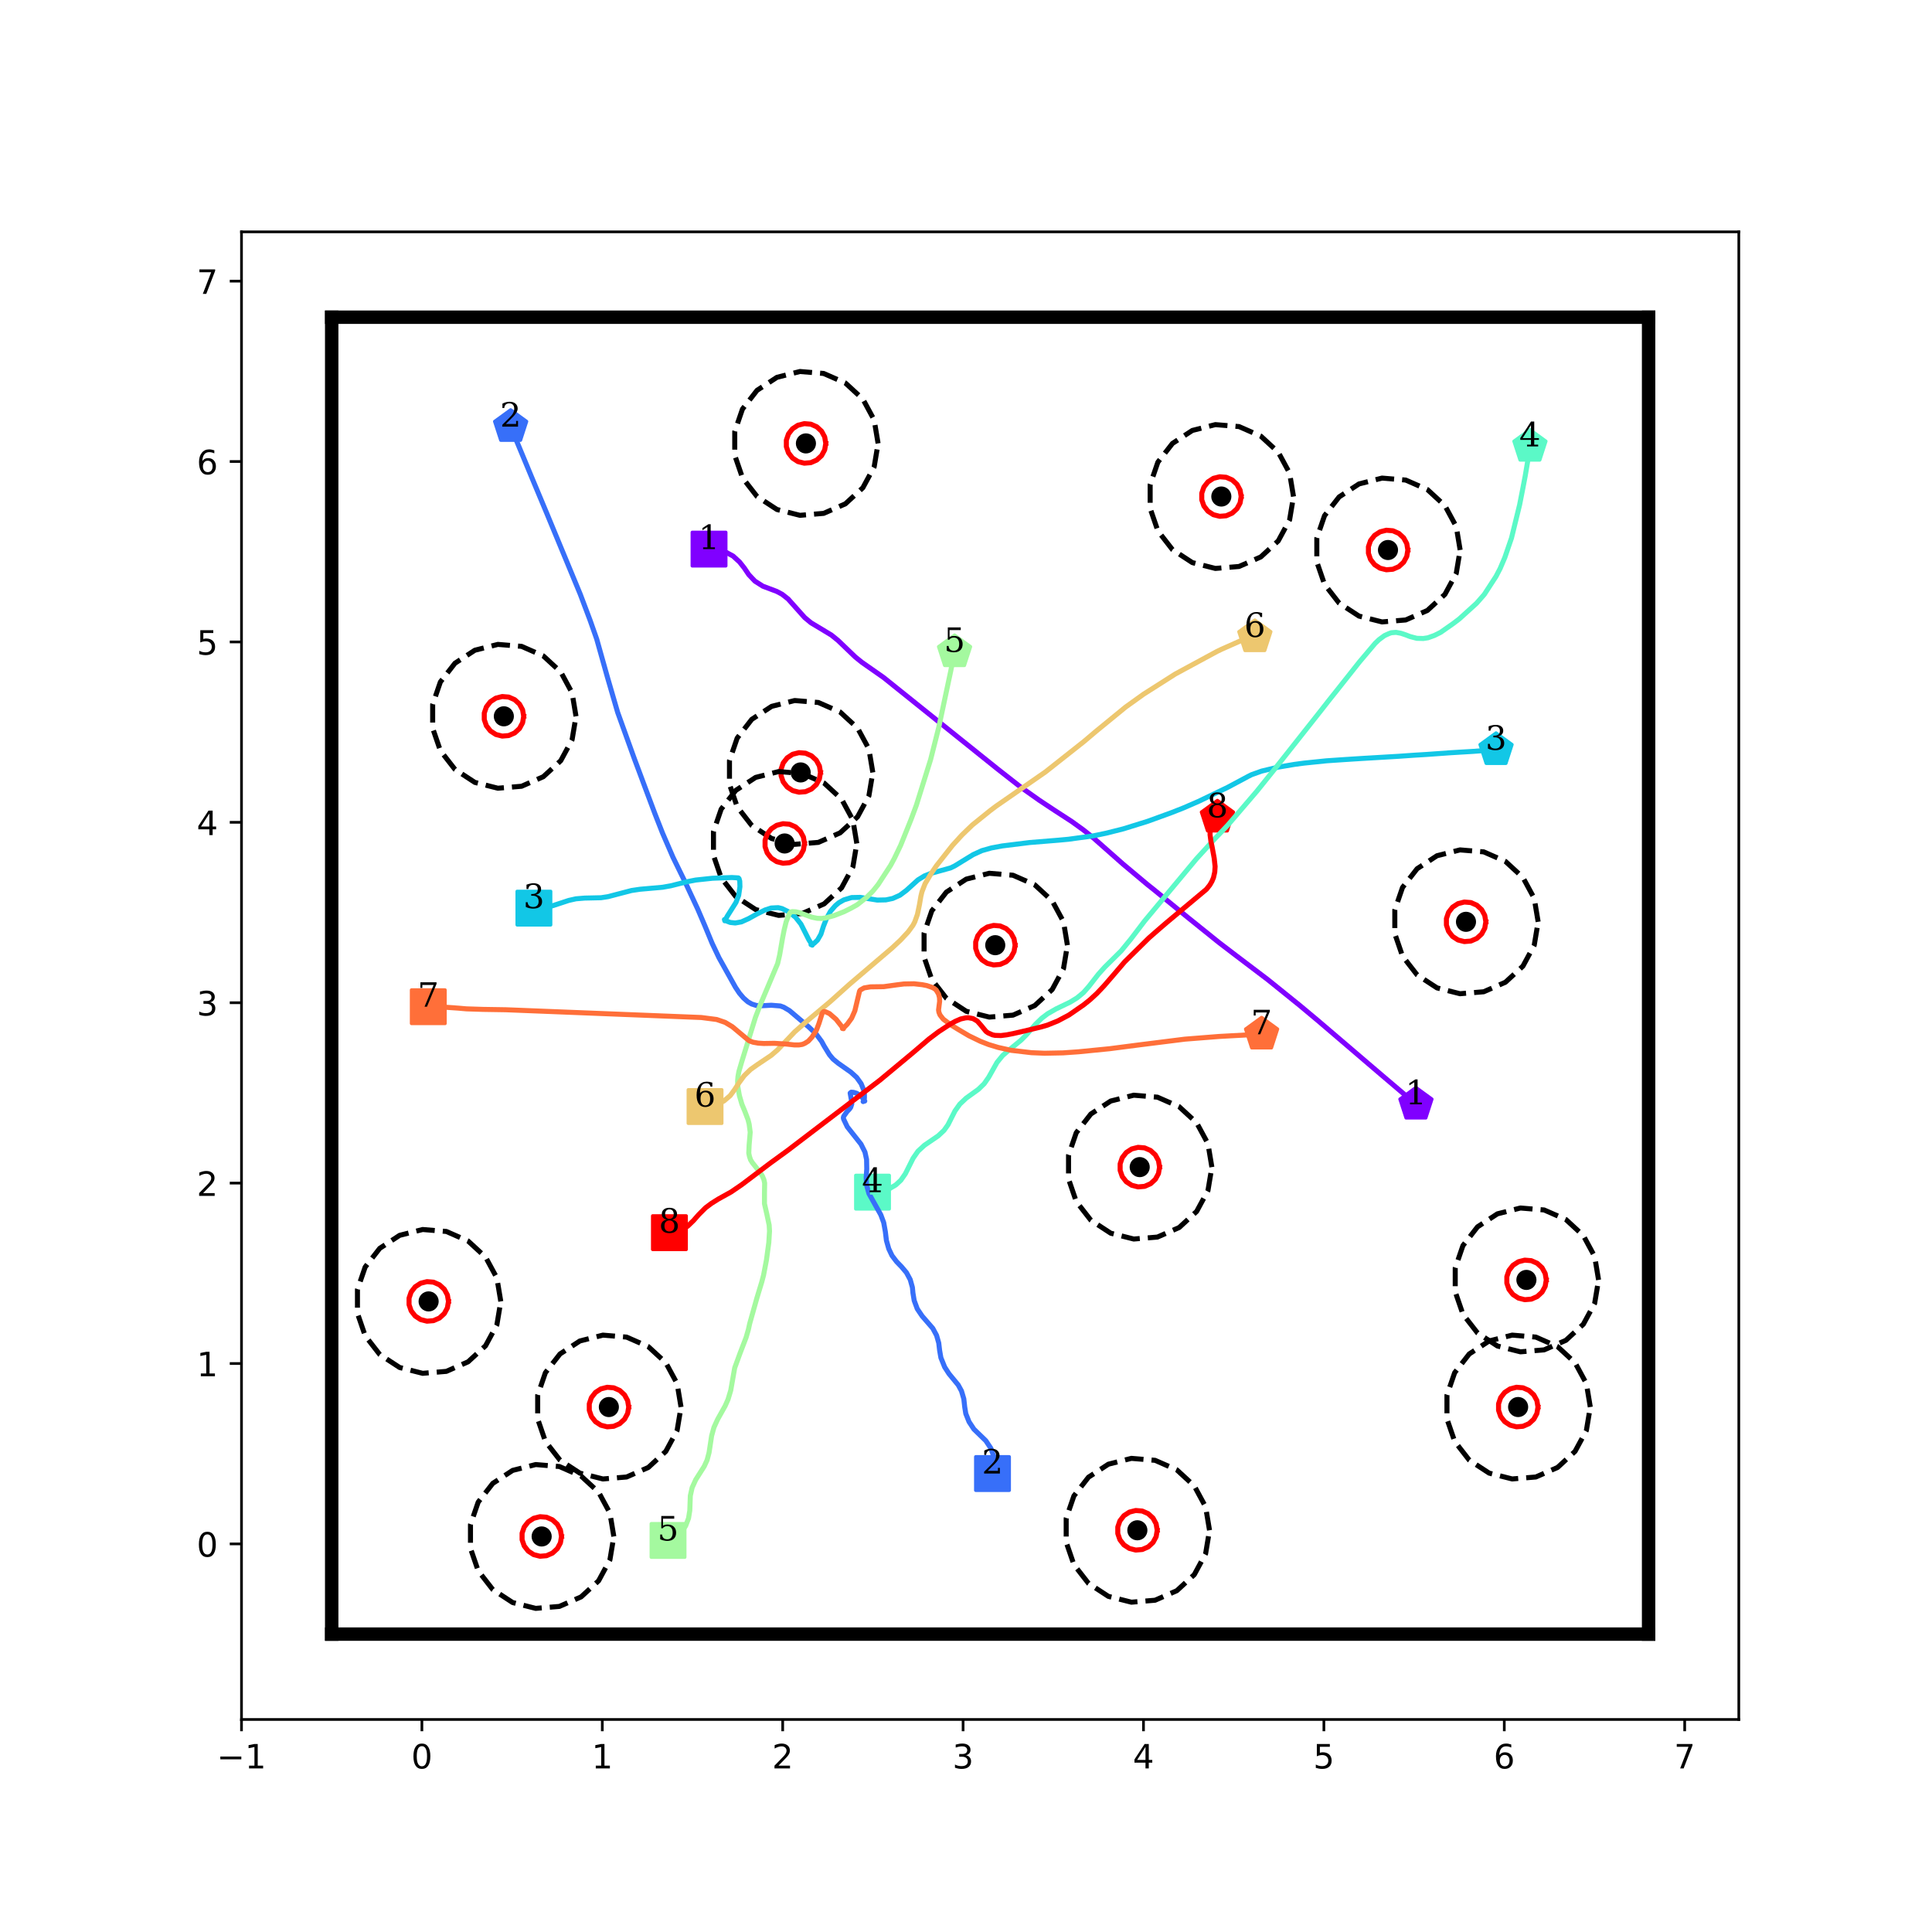 <?xml version="1.0" encoding="utf-8" standalone="no"?>
<!DOCTYPE svg PUBLIC "-//W3C//DTD SVG 1.1//EN"
  "http://www.w3.org/Graphics/SVG/1.1/DTD/svg11.dtd">
<!-- Created with matplotlib (http://matplotlib.org/) -->
<svg height="576pt" version="1.1" viewBox="0 0 576 576" width="576pt" xmlns="http://www.w3.org/2000/svg" xmlns:xlink="http://www.w3.org/1999/xlink">
 <defs>
  <style type="text/css">
*{stroke-linecap:butt;stroke-linejoin:round;}
  </style>
 </defs>
 <g id="figure_1">
  <g id="patch_1">
   <path d="M 0 576 
L 576 576 
L 576 0 
L 0 0 
z
" style="fill:#ffffff;"/>
  </g>
  <g id="axes_1">
   <g id="patch_2">
    <path d="M 72 512.64 
L 518.4 512.64 
L 518.4 69.12 
L 72 69.12 
z
" style="fill:#ffffff;"/>
   </g>
   <g id="matplotlib.axis_1">
    <g id="xtick_1">
     <g id="line2d_1">
      <defs>
       <path d="M 0 0 
L 0 3.5 
" id="m2eb04334bb" style="stroke:#000000;stroke-width:0.8;"/>
      </defs>
      <g>
       <use style="stroke:#000000;stroke-width:0.8;" x="72" xlink:href="#m2eb04334bb" y="512.64"/>
      </g>
     </g>
     <g id="text_1">
      <!-- −1 -->
      <defs>
       <path d="M 10.594 35.5 
L 73.188 35.5 
L 73.188 27.203 
L 10.594 27.203 
z
" id="DejaVuSans-2212"/>
       <path d="M 12.406 8.297 
L 28.516 8.297 
L 28.516 63.922 
L 10.984 60.406 
L 10.984 69.391 
L 28.422 72.906 
L 38.281 72.906 
L 38.281 8.297 
L 54.391 8.297 
L 54.391 0 
L 12.406 0 
z
" id="DejaVuSans-31"/>
      </defs>
      <g transform="translate(64.629 527.238)scale(0.1 -0.1)">
       <use xlink:href="#DejaVuSans-2212"/>
       <use x="83.789" xlink:href="#DejaVuSans-31"/>
      </g>
     </g>
    </g>
    <g id="xtick_2">
     <g id="line2d_2">
      <g>
       <use style="stroke:#000000;stroke-width:0.8;" x="125.783" xlink:href="#m2eb04334bb" y="512.64"/>
      </g>
     </g>
     <g id="text_2">
      <!-- 0 -->
      <defs>
       <path d="M 31.781 66.406 
Q 24.172 66.406 20.328 58.906 
Q 16.5 51.422 16.5 36.375 
Q 16.5 21.391 20.328 13.891 
Q 24.172 6.391 31.781 6.391 
Q 39.453 6.391 43.281 13.891 
Q 47.125 21.391 47.125 36.375 
Q 47.125 51.422 43.281 58.906 
Q 39.453 66.406 31.781 66.406 
z
M 31.781 74.219 
Q 44.047 74.219 50.516 64.516 
Q 56.984 54.828 56.984 36.375 
Q 56.984 17.969 50.516 8.266 
Q 44.047 -1.422 31.781 -1.422 
Q 19.531 -1.422 13.062 8.266 
Q 6.594 17.969 6.594 36.375 
Q 6.594 54.828 13.062 64.516 
Q 19.531 74.219 31.781 74.219 
z
" id="DejaVuSans-30"/>
      </defs>
      <g transform="translate(122.602 527.238)scale(0.1 -0.1)">
       <use xlink:href="#DejaVuSans-30"/>
      </g>
     </g>
    </g>
    <g id="xtick_3">
     <g id="line2d_3">
      <g>
       <use style="stroke:#000000;stroke-width:0.8;" x="179.566" xlink:href="#m2eb04334bb" y="512.64"/>
      </g>
     </g>
     <g id="text_3">
      <!-- 1 -->
      <g transform="translate(176.385 527.238)scale(0.1 -0.1)">
       <use xlink:href="#DejaVuSans-31"/>
      </g>
     </g>
    </g>
    <g id="xtick_4">
     <g id="line2d_4">
      <g>
       <use style="stroke:#000000;stroke-width:0.8;" x="233.349" xlink:href="#m2eb04334bb" y="512.64"/>
      </g>
     </g>
     <g id="text_4">
      <!-- 2 -->
      <defs>
       <path d="M 19.188 8.297 
L 53.609 8.297 
L 53.609 0 
L 7.328 0 
L 7.328 8.297 
Q 12.938 14.109 22.625 23.891 
Q 32.328 33.688 34.812 36.531 
Q 39.547 41.844 41.422 45.531 
Q 43.312 49.219 43.312 52.781 
Q 43.312 58.594 39.234 62.25 
Q 35.156 65.922 28.609 65.922 
Q 23.969 65.922 18.812 64.312 
Q 13.672 62.703 7.812 59.422 
L 7.812 69.391 
Q 13.766 71.781 18.938 73 
Q 24.125 74.219 28.422 74.219 
Q 39.75 74.219 46.484 68.547 
Q 53.219 62.891 53.219 53.422 
Q 53.219 48.922 51.531 44.891 
Q 49.859 40.875 45.406 35.406 
Q 44.188 33.984 37.641 27.219 
Q 31.109 20.453 19.188 8.297 
z
" id="DejaVuSans-32"/>
      </defs>
      <g transform="translate(230.168 527.238)scale(0.1 -0.1)">
       <use xlink:href="#DejaVuSans-32"/>
      </g>
     </g>
    </g>
    <g id="xtick_5">
     <g id="line2d_5">
      <g>
       <use style="stroke:#000000;stroke-width:0.8;" x="287.133" xlink:href="#m2eb04334bb" y="512.64"/>
      </g>
     </g>
     <g id="text_5">
      <!-- 3 -->
      <defs>
       <path d="M 40.578 39.312 
Q 47.656 37.797 51.625 33 
Q 55.609 28.219 55.609 21.188 
Q 55.609 10.406 48.188 4.484 
Q 40.766 -1.422 27.094 -1.422 
Q 22.516 -1.422 17.656 -0.516 
Q 12.797 0.391 7.625 2.203 
L 7.625 11.719 
Q 11.719 9.328 16.594 8.109 
Q 21.484 6.891 26.812 6.891 
Q 36.078 6.891 40.938 10.547 
Q 45.797 14.203 45.797 21.188 
Q 45.797 27.641 41.281 31.266 
Q 36.766 34.906 28.719 34.906 
L 20.219 34.906 
L 20.219 43.016 
L 29.109 43.016 
Q 36.375 43.016 40.234 45.922 
Q 44.094 48.828 44.094 54.297 
Q 44.094 59.906 40.109 62.906 
Q 36.141 65.922 28.719 65.922 
Q 24.656 65.922 20.016 65.031 
Q 15.375 64.156 9.812 62.312 
L 9.812 71.094 
Q 15.438 72.656 20.344 73.438 
Q 25.25 74.219 29.594 74.219 
Q 40.828 74.219 47.359 69.109 
Q 53.906 64.016 53.906 55.328 
Q 53.906 49.266 50.438 45.094 
Q 46.969 40.922 40.578 39.312 
z
" id="DejaVuSans-33"/>
      </defs>
      <g transform="translate(283.951 527.238)scale(0.1 -0.1)">
       <use xlink:href="#DejaVuSans-33"/>
      </g>
     </g>
    </g>
    <g id="xtick_6">
     <g id="line2d_6">
      <g>
       <use style="stroke:#000000;stroke-width:0.8;" x="340.916" xlink:href="#m2eb04334bb" y="512.64"/>
      </g>
     </g>
     <g id="text_6">
      <!-- 4 -->
      <defs>
       <path d="M 37.797 64.312 
L 12.891 25.391 
L 37.797 25.391 
z
M 35.203 72.906 
L 47.609 72.906 
L 47.609 25.391 
L 58.016 25.391 
L 58.016 17.188 
L 47.609 17.188 
L 47.609 0 
L 37.797 0 
L 37.797 17.188 
L 4.891 17.188 
L 4.891 26.703 
z
" id="DejaVuSans-34"/>
      </defs>
      <g transform="translate(337.734 527.238)scale(0.1 -0.1)">
       <use xlink:href="#DejaVuSans-34"/>
      </g>
     </g>
    </g>
    <g id="xtick_7">
     <g id="line2d_7">
      <g>
       <use style="stroke:#000000;stroke-width:0.8;" x="394.699" xlink:href="#m2eb04334bb" y="512.64"/>
      </g>
     </g>
     <g id="text_7">
      <!-- 5 -->
      <defs>
       <path d="M 10.797 72.906 
L 49.516 72.906 
L 49.516 64.594 
L 19.828 64.594 
L 19.828 46.734 
Q 21.969 47.469 24.109 47.828 
Q 26.266 48.188 28.422 48.188 
Q 40.625 48.188 47.75 41.5 
Q 54.891 34.812 54.891 23.391 
Q 54.891 11.625 47.562 5.094 
Q 40.234 -1.422 26.906 -1.422 
Q 22.312 -1.422 17.547 -0.641 
Q 12.797 0.141 7.719 1.703 
L 7.719 11.625 
Q 12.109 9.234 16.797 8.062 
Q 21.484 6.891 26.703 6.891 
Q 35.156 6.891 40.078 11.328 
Q 45.016 15.766 45.016 23.391 
Q 45.016 31 40.078 35.438 
Q 35.156 39.891 26.703 39.891 
Q 22.75 39.891 18.812 39.016 
Q 14.891 38.141 10.797 36.281 
z
" id="DejaVuSans-35"/>
      </defs>
      <g transform="translate(391.518 527.238)scale(0.1 -0.1)">
       <use xlink:href="#DejaVuSans-35"/>
      </g>
     </g>
    </g>
    <g id="xtick_8">
     <g id="line2d_8">
      <g>
       <use style="stroke:#000000;stroke-width:0.8;" x="448.482" xlink:href="#m2eb04334bb" y="512.64"/>
      </g>
     </g>
     <g id="text_8">
      <!-- 6 -->
      <defs>
       <path d="M 33.016 40.375 
Q 26.375 40.375 22.484 35.828 
Q 18.609 31.297 18.609 23.391 
Q 18.609 15.531 22.484 10.953 
Q 26.375 6.391 33.016 6.391 
Q 39.656 6.391 43.531 10.953 
Q 47.406 15.531 47.406 23.391 
Q 47.406 31.297 43.531 35.828 
Q 39.656 40.375 33.016 40.375 
z
M 52.594 71.297 
L 52.594 62.312 
Q 48.875 64.062 45.094 64.984 
Q 41.312 65.922 37.594 65.922 
Q 27.828 65.922 22.672 59.328 
Q 17.531 52.734 16.797 39.406 
Q 19.672 43.656 24.016 45.922 
Q 28.375 48.188 33.594 48.188 
Q 44.578 48.188 50.953 41.516 
Q 57.328 34.859 57.328 23.391 
Q 57.328 12.156 50.688 5.359 
Q 44.047 -1.422 33.016 -1.422 
Q 20.359 -1.422 13.672 8.266 
Q 6.984 17.969 6.984 36.375 
Q 6.984 53.656 15.188 63.938 
Q 23.391 74.219 37.203 74.219 
Q 40.922 74.219 44.703 73.484 
Q 48.484 72.75 52.594 71.297 
z
" id="DejaVuSans-36"/>
      </defs>
      <g transform="translate(445.301 527.238)scale(0.1 -0.1)">
       <use xlink:href="#DejaVuSans-36"/>
      </g>
     </g>
    </g>
    <g id="xtick_9">
     <g id="line2d_9">
      <g>
       <use style="stroke:#000000;stroke-width:0.8;" x="502.265" xlink:href="#m2eb04334bb" y="512.64"/>
      </g>
     </g>
     <g id="text_9">
      <!-- 7 -->
      <defs>
       <path d="M 8.203 72.906 
L 55.078 72.906 
L 55.078 68.703 
L 28.609 0 
L 18.312 0 
L 43.219 64.594 
L 8.203 64.594 
z
" id="DejaVuSans-37"/>
      </defs>
      <g transform="translate(499.084 527.238)scale(0.1 -0.1)">
       <use xlink:href="#DejaVuSans-37"/>
      </g>
     </g>
    </g>
   </g>
   <g id="matplotlib.axis_2">
    <g id="ytick_1">
     <g id="line2d_10">
      <defs>
       <path d="M 0 0 
L -3.5 0 
" id="m55eca3ebea" style="stroke:#000000;stroke-width:0.8;"/>
      </defs>
      <g>
       <use style="stroke:#000000;stroke-width:0.8;" x="72" xlink:href="#m55eca3ebea" y="460.297"/>
      </g>
     </g>
     <g id="text_10">
      <!-- 0 -->
      <g transform="translate(58.638 464.096)scale(0.1 -0.1)">
       <use xlink:href="#DejaVuSans-30"/>
      </g>
     </g>
    </g>
    <g id="ytick_2">
     <g id="line2d_11">
      <g>
       <use style="stroke:#000000;stroke-width:0.8;" x="72" xlink:href="#m55eca3ebea" y="406.514"/>
      </g>
     </g>
     <g id="text_11">
      <!-- 1 -->
      <g transform="translate(58.638 410.313)scale(0.1 -0.1)">
       <use xlink:href="#DejaVuSans-31"/>
      </g>
     </g>
    </g>
    <g id="ytick_3">
     <g id="line2d_12">
      <g>
       <use style="stroke:#000000;stroke-width:0.8;" x="72" xlink:href="#m55eca3ebea" y="352.731"/>
      </g>
     </g>
     <g id="text_12">
      <!-- 2 -->
      <g transform="translate(58.638 356.53)scale(0.1 -0.1)">
       <use xlink:href="#DejaVuSans-32"/>
      </g>
     </g>
    </g>
    <g id="ytick_4">
     <g id="line2d_13">
      <g>
       <use style="stroke:#000000;stroke-width:0.8;" x="72" xlink:href="#m55eca3ebea" y="298.947"/>
      </g>
     </g>
     <g id="text_13">
      <!-- 3 -->
      <g transform="translate(58.638 302.747)scale(0.1 -0.1)">
       <use xlink:href="#DejaVuSans-33"/>
      </g>
     </g>
    </g>
    <g id="ytick_5">
     <g id="line2d_14">
      <g>
       <use style="stroke:#000000;stroke-width:0.8;" x="72" xlink:href="#m55eca3ebea" y="245.164"/>
      </g>
     </g>
     <g id="text_14">
      <!-- 4 -->
      <g transform="translate(58.638 248.964)scale(0.1 -0.1)">
       <use xlink:href="#DejaVuSans-34"/>
      </g>
     </g>
    </g>
    <g id="ytick_6">
     <g id="line2d_15">
      <g>
       <use style="stroke:#000000;stroke-width:0.8;" x="72" xlink:href="#m55eca3ebea" y="191.381"/>
      </g>
     </g>
     <g id="text_15">
      <!-- 5 -->
      <g transform="translate(58.638 195.18)scale(0.1 -0.1)">
       <use xlink:href="#DejaVuSans-35"/>
      </g>
     </g>
    </g>
    <g id="ytick_7">
     <g id="line2d_16">
      <g>
       <use style="stroke:#000000;stroke-width:0.8;" x="72" xlink:href="#m55eca3ebea" y="137.598"/>
      </g>
     </g>
     <g id="text_16">
      <!-- 6 -->
      <g transform="translate(58.638 141.397)scale(0.1 -0.1)">
       <use xlink:href="#DejaVuSans-36"/>
      </g>
     </g>
    </g>
    <g id="ytick_8">
     <g id="line2d_17">
      <g>
       <use style="stroke:#000000;stroke-width:0.8;" x="72" xlink:href="#m55eca3ebea" y="83.815"/>
      </g>
     </g>
     <g id="text_17">
      <!-- 7 -->
      <g transform="translate(58.638 87.614)scale(0.1 -0.1)">
       <use xlink:href="#DejaVuSans-37"/>
      </g>
     </g>
    </g>
   </g>
   <g id="line2d_18">
    <path clip-path="url(#p8505c25ccd)" d="M 211.391 163.706 
" style="fill:none;stroke:#1f77b4;stroke-linecap:square;stroke-width:1.5;"/>
    <defs>
     <path d="M -5 5 
L 5 5 
L 5 -5 
L -5 -5 
z
" id="mc8b38881fd" style="stroke:#8000ff;stroke-linejoin:miter;"/>
    </defs>
    <g clip-path="url(#p8505c25ccd)">
     <use style="fill:#8000ff;stroke:#8000ff;stroke-linejoin:miter;" x="211.391" xlink:href="#mc8b38881fd" y="163.706"/>
    </g>
   </g>
   <g id="line2d_19">
    <path clip-path="url(#p8505c25ccd)" d="M 422.142 329.235 
" style="fill:none;stroke:#ff7f0e;stroke-linecap:square;stroke-width:1.5;"/>
    <defs>
     <path d="M 0 -5 
L -4.755 -1.545 
L -2.939 4.045 
L 2.939 4.045 
L 4.755 -1.545 
z
" id="m3005fe5ae2" style="stroke:#8000ff;stroke-linejoin:miter;"/>
    </defs>
    <g clip-path="url(#p8505c25ccd)">
     <use style="fill:#8000ff;stroke:#8000ff;stroke-linejoin:miter;" x="422.142" xlink:href="#m3005fe5ae2" y="329.235"/>
    </g>
   </g>
   <g id="line2d_20">
    <path clip-path="url(#p8505c25ccd)" d="M 295.899 439.318 
" style="fill:none;stroke:#2ca02c;stroke-linecap:square;stroke-width:1.5;"/>
    <defs>
     <path d="M -5 5 
L 5 5 
L 5 -5 
L -5 -5 
z
" id="m34661f3f3d" style="stroke:#376ff9;stroke-linejoin:miter;"/>
    </defs>
    <g clip-path="url(#p8505c25ccd)">
     <use style="fill:#376ff9;stroke:#376ff9;stroke-linejoin:miter;" x="295.899" xlink:href="#m34661f3f3d" y="439.318"/>
    </g>
   </g>
   <g id="line2d_21">
    <path clip-path="url(#p8505c25ccd)" d="M 152.241 127.196 
" style="fill:none;stroke:#d62728;stroke-linecap:square;stroke-width:1.5;"/>
    <defs>
     <path d="M 0 -5 
L -4.755 -1.545 
L -2.939 4.045 
L 2.939 4.045 
L 4.755 -1.545 
z
" id="m14b1bdbd9d" style="stroke:#376ff9;stroke-linejoin:miter;"/>
    </defs>
    <g clip-path="url(#p8505c25ccd)">
     <use style="fill:#376ff9;stroke:#376ff9;stroke-linejoin:miter;" x="152.241" xlink:href="#m14b1bdbd9d" y="127.196"/>
    </g>
   </g>
   <g id="line2d_22">
    <path clip-path="url(#p8505c25ccd)" d="M 159.177 270.745 
" style="fill:none;stroke:#9467bd;stroke-linecap:square;stroke-width:1.5;"/>
    <defs>
     <path d="M -5 5 
L 5 5 
L 5 -5 
L -5 -5 
z
" id="ma1f089a2e8" style="stroke:#12c7e6;stroke-linejoin:miter;"/>
    </defs>
    <g clip-path="url(#p8505c25ccd)">
     <use style="fill:#12c7e6;stroke:#12c7e6;stroke-linejoin:miter;" x="159.177" xlink:href="#ma1f089a2e8" y="270.745"/>
    </g>
   </g>
   <g id="line2d_23">
    <path clip-path="url(#p8505c25ccd)" d="M 446.026 223.529 
" style="fill:none;stroke:#8c564b;stroke-linecap:square;stroke-width:1.5;"/>
    <defs>
     <path d="M 0 -5 
L -4.755 -1.545 
L -2.939 4.045 
L 2.939 4.045 
L 4.755 -1.545 
z
" id="mbdff556987" style="stroke:#12c7e6;stroke-linejoin:miter;"/>
    </defs>
    <g clip-path="url(#p8505c25ccd)">
     <use style="fill:#12c7e6;stroke:#12c7e6;stroke-linejoin:miter;" x="446.026" xlink:href="#mbdff556987" y="223.529"/>
    </g>
   </g>
   <g id="line2d_24">
    <path clip-path="url(#p8505c25ccd)" d="M 260.131 355.424 
" style="fill:none;stroke:#e377c2;stroke-linecap:square;stroke-width:1.5;"/>
    <defs>
     <path d="M -5 5 
L 5 5 
L 5 -5 
L -5 -5 
z
" id="me06d981912" style="stroke:#5bf9c7;stroke-linejoin:miter;"/>
    </defs>
    <g clip-path="url(#p8505c25ccd)">
     <use style="fill:#5bf9c7;stroke:#5bf9c7;stroke-linejoin:miter;" x="260.131" xlink:href="#me06d981912" y="355.424"/>
    </g>
   </g>
   <g id="line2d_25">
    <path clip-path="url(#p8505c25ccd)" d="M 456.127 133.093 
" style="fill:none;stroke:#7f7f7f;stroke-linecap:square;stroke-width:1.5;"/>
    <defs>
     <path d="M 0 -5 
L -4.755 -1.545 
L -2.939 4.045 
L 2.939 4.045 
L 4.755 -1.545 
z
" id="m6ed90846d5" style="stroke:#5bf9c7;stroke-linejoin:miter;"/>
    </defs>
    <g clip-path="url(#p8505c25ccd)">
     <use style="fill:#5bf9c7;stroke:#5bf9c7;stroke-linejoin:miter;" x="456.127" xlink:href="#m6ed90846d5" y="133.093"/>
    </g>
   </g>
   <g id="line2d_26">
    <path clip-path="url(#p8505c25ccd)" d="M 199.165 459.263 
" style="fill:none;stroke:#bcbd22;stroke-linecap:square;stroke-width:1.5;"/>
    <defs>
     <path d="M -5 5 
L 5 5 
L 5 -5 
L -5 -5 
z
" id="mb364266e62" style="stroke:#a4f99f;stroke-linejoin:miter;"/>
    </defs>
    <g clip-path="url(#p8505c25ccd)">
     <use style="fill:#a4f99f;stroke:#a4f99f;stroke-linejoin:miter;" x="199.165" xlink:href="#mb364266e62" y="459.263"/>
    </g>
   </g>
   <g id="line2d_27">
    <path clip-path="url(#p8505c25ccd)" d="M 284.588 194.346 
" style="fill:none;stroke:#17becf;stroke-linecap:square;stroke-width:1.5;"/>
    <defs>
     <path d="M 0 -5 
L -4.755 -1.545 
L -2.939 4.045 
L 2.939 4.045 
L 4.755 -1.545 
z
" id="md9cda4cea6" style="stroke:#a4f99f;stroke-linejoin:miter;"/>
    </defs>
    <g clip-path="url(#p8505c25ccd)">
     <use style="fill:#a4f99f;stroke:#a4f99f;stroke-linejoin:miter;" x="284.588" xlink:href="#md9cda4cea6" y="194.346"/>
    </g>
   </g>
   <g id="line2d_28">
    <path clip-path="url(#p8505c25ccd)" d="M 210.197 329.903 
" style="fill:none;stroke:#1f77b4;stroke-linecap:square;stroke-width:1.5;"/>
    <defs>
     <path d="M -5 5 
L 5 5 
L 5 -5 
L -5 -5 
z
" id="m1f9881ddaf" style="stroke:#edc76f;stroke-linejoin:miter;"/>
    </defs>
    <g clip-path="url(#p8505c25ccd)">
     <use style="fill:#edc76f;stroke:#edc76f;stroke-linejoin:miter;" x="210.197" xlink:href="#m1f9881ddaf" y="329.903"/>
    </g>
   </g>
   <g id="line2d_29">
    <path clip-path="url(#p8505c25ccd)" d="M 374.116 189.886 
" style="fill:none;stroke:#ff7f0e;stroke-linecap:square;stroke-width:1.5;"/>
    <defs>
     <path d="M 0 -5 
L -4.755 -1.545 
L -2.939 4.045 
L 2.939 4.045 
L 4.755 -1.545 
z
" id="m46aa20faab" style="stroke:#edc76f;stroke-linejoin:miter;"/>
    </defs>
    <g clip-path="url(#p8505c25ccd)">
     <use style="fill:#edc76f;stroke:#edc76f;stroke-linejoin:miter;" x="374.116" xlink:href="#m46aa20faab" y="189.886"/>
    </g>
   </g>
   <g id="line2d_30">
    <path clip-path="url(#p8505c25ccd)" d="M 127.686 300.139 
" style="fill:none;stroke:#2ca02c;stroke-linecap:square;stroke-width:1.5;"/>
    <defs>
     <path d="M -5 5 
L 5 5 
L 5 -5 
L -5 -5 
z
" id="mb53c085ac9" style="stroke:#ff6f39;stroke-linejoin:miter;"/>
    </defs>
    <g clip-path="url(#p8505c25ccd)">
     <use style="fill:#ff6f39;stroke:#ff6f39;stroke-linejoin:miter;" x="127.686" xlink:href="#mb53c085ac9" y="300.139"/>
    </g>
   </g>
   <g id="line2d_31">
    <path clip-path="url(#p8505c25ccd)" d="M 376.124 308.345 
" style="fill:none;stroke:#d62728;stroke-linecap:square;stroke-width:1.5;"/>
    <defs>
     <path d="M 0 -5 
L -4.755 -1.545 
L -2.939 4.045 
L 2.939 4.045 
L 4.755 -1.545 
z
" id="mfaf06206eb" style="stroke:#ff6f39;stroke-linejoin:miter;"/>
    </defs>
    <g clip-path="url(#p8505c25ccd)">
     <use style="fill:#ff6f39;stroke:#ff6f39;stroke-linejoin:miter;" x="376.124" xlink:href="#mfaf06206eb" y="308.345"/>
    </g>
   </g>
   <g id="line2d_32">
    <path clip-path="url(#p8505c25ccd)" d="M 199.581 367.501 
" style="fill:none;stroke:#9467bd;stroke-linecap:square;stroke-width:1.5;"/>
    <defs>
     <path d="M -5 5 
L 5 5 
L 5 -5 
L -5 -5 
z
" id="m6e188c7823" style="stroke:#ff0000;stroke-linejoin:miter;"/>
    </defs>
    <g clip-path="url(#p8505c25ccd)">
     <use style="fill:#ff0000;stroke:#ff0000;stroke-linejoin:miter;" x="199.581" xlink:href="#m6e188c7823" y="367.501"/>
    </g>
   </g>
   <g id="line2d_33">
    <path clip-path="url(#p8505c25ccd)" d="M 362.956 243.655 
" style="fill:none;stroke:#8c564b;stroke-linecap:square;stroke-width:1.5;"/>
    <defs>
     <path d="M 0 -5 
L -4.755 -1.545 
L -2.939 4.045 
L 2.939 4.045 
L 4.755 -1.545 
z
" id="mcf8861f759" style="stroke:#ff0000;stroke-linejoin:miter;"/>
    </defs>
    <g clip-path="url(#p8505c25ccd)">
     <use style="fill:#ff0000;stroke:#ff0000;stroke-linejoin:miter;" x="362.956" xlink:href="#mcf8861f759" y="243.655"/>
    </g>
   </g>
   <g id="line2d_34">
    <defs>
     <path d="M 0 2.5 
C 0.663 2.5 1.299 2.237 1.768 1.768 
C 2.237 1.299 2.5 0.663 2.5 0 
C 2.5 -0.663 2.237 -1.299 1.768 -1.768 
C 1.299 -2.237 0.663 -2.5 0 -2.5 
C -0.663 -2.5 -1.299 -2.237 -1.768 -1.768 
C -2.237 -1.299 -2.5 -0.663 -2.5 0 
C -2.5 0.663 -2.237 1.299 -1.768 1.768 
C -1.299 2.237 -0.663 2.5 0 2.5 
z
" id="mc0c4454475" style="stroke:#000000;"/>
    </defs>
    <g clip-path="url(#p8505c25ccd)">
     <use style="stroke:#000000;" x="339.089" xlink:href="#mc0c4454475" y="456.232"/>
     <use style="stroke:#000000;" x="161.487" xlink:href="#mc0c4454475" y="458.077"/>
     <use style="stroke:#000000;" x="452.61" xlink:href="#mc0c4454475" y="419.489"/>
     <use style="stroke:#000000;" x="437.064" xlink:href="#mc0c4454475" y="274.826"/>
     <use style="stroke:#000000;" x="296.722" xlink:href="#mc0c4454475" y="281.795"/>
     <use style="stroke:#000000;" x="127.789" xlink:href="#mc0c4454475" y="387.999"/>
     <use style="stroke:#000000;" x="339.788" xlink:href="#mc0c4454475" y="347.96"/>
     <use style="stroke:#000000;" x="181.524" xlink:href="#mc0c4454475" y="419.493"/>
     <use style="stroke:#000000;" x="240.276" xlink:href="#mc0c4454475" y="132.198"/>
     <use style="stroke:#000000;" x="413.811" xlink:href="#mc0c4454475" y="163.978"/>
     <use style="stroke:#000000;" x="238.703" xlink:href="#mc0c4454475" y="230.291"/>
     <use style="stroke:#000000;" x="455.078" xlink:href="#mc0c4454475" y="381.589"/>
     <use style="stroke:#000000;" x="364.123" xlink:href="#mc0c4454475" y="148.034"/>
     <use style="stroke:#000000;" x="150.214" xlink:href="#mc0c4454475" y="213.558"/>
     <use style="stroke:#000000;" x="233.932" xlink:href="#mc0c4454475" y="251.471"/>
    </g>
   </g>
   <g id="line2d_35">
    <path clip-path="url(#p8505c25ccd)" d="M 360.602 456.232 
L 359.437 449.247 
L 356.066 443.018 
L 350.856 438.222 
L 344.37 435.377 
L 337.313 434.792 
L 330.447 436.531 
L 324.519 440.404 
L 320.169 445.993 
L 317.869 452.691 
L 317.869 459.773 
L 320.169 466.471 
L 324.519 472.06 
L 330.447 475.933 
L 337.313 477.672 
L 344.37 477.087 
L 350.856 474.242 
L 356.066 469.446 
L 359.437 463.217 
L 360.602 456.232 
" style="fill:none;stroke:#000000;stroke-dasharray:5.55,2.4;stroke-dashoffset:0;stroke-width:1.5;"/>
   </g>
   <g id="line2d_36">
    <path clip-path="url(#p8505c25ccd)" d="M 345.005 456.232 
L 344.685 454.311 
L 343.758 452.598 
L 342.325 451.279 
L 340.542 450.497 
L 338.601 450.336 
L 336.713 450.814 
L 335.082 451.879 
L 333.886 453.416 
L 333.254 455.258 
L 333.254 457.206 
L 333.886 459.048 
L 335.082 460.585 
L 336.713 461.65 
L 338.601 462.128 
L 340.542 461.967 
L 342.325 461.185 
L 343.758 459.866 
L 344.685 458.153 
L 345.005 456.232 
" style="fill:none;stroke:#ff0000;stroke-linecap:square;stroke-width:1.5;"/>
   </g>
   <g id="line2d_37">
    <path clip-path="url(#p8505c25ccd)" d="M 183 458.077 
L 181.835 451.092 
L 178.464 444.864 
L 173.254 440.067 
L 166.768 437.222 
L 159.71 436.637 
L 152.845 438.376 
L 146.916 442.249 
L 142.567 447.838 
L 140.267 454.536 
L 140.267 461.618 
L 142.567 468.316 
L 146.916 473.905 
L 152.845 477.778 
L 159.71 479.517 
L 166.768 478.932 
L 173.254 476.087 
L 178.464 471.291 
L 181.835 465.063 
L 183 458.077 
" style="fill:none;stroke:#000000;stroke-dasharray:5.55,2.4;stroke-dashoffset:0;stroke-width:1.5;"/>
   </g>
   <g id="line2d_38">
    <path clip-path="url(#p8505c25ccd)" d="M 167.403 458.077 
L 167.083 456.156 
L 166.156 454.443 
L 164.723 453.124 
L 162.939 452.342 
L 160.998 452.181 
L 159.11 452.659 
L 157.48 453.725 
L 156.284 455.261 
L 155.652 457.103 
L 155.652 459.051 
L 156.284 460.893 
L 157.48 462.43 
L 159.11 463.495 
L 160.998 463.973 
L 162.939 463.812 
L 164.723 463.03 
L 166.156 461.711 
L 167.083 459.998 
L 167.403 458.077 
" style="fill:none;stroke:#ff0000;stroke-linecap:square;stroke-width:1.5;"/>
   </g>
   <g id="line2d_39">
    <path clip-path="url(#p8505c25ccd)" d="M 474.123 419.489 
L 472.958 412.504 
L 469.587 406.275 
L 464.377 401.479 
L 457.891 398.634 
L 450.834 398.049 
L 443.968 399.788 
L 438.04 403.661 
L 433.69 409.25 
L 431.39 415.948 
L 431.39 423.03 
L 433.69 429.728 
L 438.04 435.317 
L 443.968 439.19 
L 450.834 440.929 
L 457.891 440.344 
L 464.377 437.499 
L 469.587 432.703 
L 472.958 426.474 
L 474.123 419.489 
" style="fill:none;stroke:#000000;stroke-dasharray:5.55,2.4;stroke-dashoffset:0;stroke-width:1.5;"/>
   </g>
   <g id="line2d_40">
    <path clip-path="url(#p8505c25ccd)" d="M 458.526 419.489 
L 458.206 417.568 
L 457.279 415.855 
L 455.846 414.536 
L 454.063 413.754 
L 452.122 413.593 
L 450.234 414.071 
L 448.603 415.136 
L 447.407 416.673 
L 446.775 418.515 
L 446.775 420.463 
L 447.407 422.305 
L 448.603 423.842 
L 450.234 424.907 
L 452.122 425.385 
L 454.063 425.224 
L 455.846 424.442 
L 457.279 423.123 
L 458.206 421.41 
L 458.526 419.489 
" style="fill:none;stroke:#ff0000;stroke-linecap:square;stroke-width:1.5;"/>
   </g>
   <g id="line2d_41">
    <path clip-path="url(#p8505c25ccd)" d="M 458.577 274.826 
L 457.411 267.841 
L 454.041 261.612 
L 448.83 256.816 
L 442.345 253.971 
L 435.287 253.386 
L 428.422 255.125 
L 422.493 258.998 
L 418.143 264.587 
L 415.844 271.285 
L 415.844 278.367 
L 418.143 285.065 
L 422.493 290.654 
L 428.422 294.527 
L 435.287 296.266 
L 442.345 295.681 
L 448.83 292.836 
L 454.041 288.04 
L 457.411 281.811 
L 458.577 274.826 
" style="fill:none;stroke:#000000;stroke-dasharray:5.55,2.4;stroke-dashoffset:0;stroke-width:1.5;"/>
   </g>
   <g id="line2d_42">
    <path clip-path="url(#p8505c25ccd)" d="M 442.98 274.826 
L 442.659 272.905 
L 441.732 271.192 
L 440.3 269.873 
L 438.516 269.091 
L 436.575 268.93 
L 434.687 269.408 
L 433.057 270.473 
L 431.861 272.01 
L 431.228 273.852 
L 431.228 275.8 
L 431.861 277.642 
L 433.057 279.179 
L 434.687 280.244 
L 436.575 280.722 
L 438.516 280.561 
L 440.3 279.779 
L 441.732 278.46 
L 442.659 276.747 
L 442.98 274.826 
" style="fill:none;stroke:#ff0000;stroke-linecap:square;stroke-width:1.5;"/>
   </g>
   <g id="line2d_43">
    <path clip-path="url(#p8505c25ccd)" d="M 318.235 281.795 
L 317.069 274.81 
L 313.699 268.582 
L 308.488 263.785 
L 302.003 260.94 
L 294.945 260.355 
L 288.08 262.094 
L 282.151 265.967 
L 277.801 271.556 
L 275.502 278.254 
L 275.502 285.336 
L 277.801 292.034 
L 282.151 297.623 
L 288.08 301.497 
L 294.945 303.235 
L 302.003 302.65 
L 308.488 299.805 
L 313.699 295.009 
L 317.069 288.781 
L 318.235 281.795 
" style="fill:none;stroke:#000000;stroke-dasharray:5.55,2.4;stroke-dashoffset:0;stroke-width:1.5;"/>
   </g>
   <g id="line2d_44">
    <path clip-path="url(#p8505c25ccd)" d="M 302.638 281.795 
L 302.317 279.874 
L 301.39 278.161 
L 299.958 276.842 
L 298.174 276.06 
L 296.233 275.899 
L 294.345 276.377 
L 292.715 277.443 
L 291.519 278.979 
L 290.886 280.821 
L 290.886 282.769 
L 291.519 284.611 
L 292.715 286.148 
L 294.345 287.213 
L 296.233 287.691 
L 298.174 287.53 
L 299.958 286.748 
L 301.39 285.429 
L 302.317 283.716 
L 302.638 281.795 
" style="fill:none;stroke:#ff0000;stroke-linecap:square;stroke-width:1.5;"/>
   </g>
   <g id="line2d_45">
    <path clip-path="url(#p8505c25ccd)" d="M 149.303 387.999 
L 148.137 381.014 
L 144.766 374.785 
L 139.556 369.989 
L 133.071 367.144 
L 126.013 366.559 
L 119.148 368.298 
L 113.219 372.171 
L 108.869 377.76 
L 106.57 384.458 
L 106.57 391.54 
L 108.869 398.238 
L 113.219 403.827 
L 119.148 407.7 
L 126.013 409.439 
L 133.071 408.854 
L 139.556 406.009 
L 144.766 401.213 
L 148.137 394.984 
L 149.303 387.999 
" style="fill:none;stroke:#000000;stroke-dasharray:5.55,2.4;stroke-dashoffset:0;stroke-width:1.5;"/>
   </g>
   <g id="line2d_46">
    <path clip-path="url(#p8505c25ccd)" d="M 133.706 387.999 
L 133.385 386.078 
L 132.458 384.365 
L 131.025 383.046 
L 129.242 382.264 
L 127.301 382.103 
L 125.413 382.581 
L 123.783 383.646 
L 122.586 385.183 
L 121.954 387.025 
L 121.954 388.973 
L 122.586 390.815 
L 123.783 392.352 
L 125.413 393.417 
L 127.301 393.895 
L 129.242 393.734 
L 131.025 392.952 
L 132.458 391.633 
L 133.385 389.92 
L 133.706 387.999 
" style="fill:none;stroke:#ff0000;stroke-linecap:square;stroke-width:1.5;"/>
   </g>
   <g id="line2d_47">
    <path clip-path="url(#p8505c25ccd)" d="M 361.302 347.96 
L 360.136 340.974 
L 356.765 334.746 
L 351.555 329.95 
L 345.07 327.105 
L 338.012 326.52 
L 331.147 328.258 
L 325.218 332.132 
L 320.868 337.721 
L 318.569 344.419 
L 318.569 351.501 
L 320.868 358.199 
L 325.218 363.788 
L 331.147 367.661 
L 338.012 369.4 
L 345.07 368.815 
L 351.555 365.97 
L 356.765 361.173 
L 360.136 354.945 
L 361.302 347.96 
" style="fill:none;stroke:#000000;stroke-dasharray:5.55,2.4;stroke-dashoffset:0;stroke-width:1.5;"/>
   </g>
   <g id="line2d_48">
    <path clip-path="url(#p8505c25ccd)" d="M 345.705 347.96 
L 345.384 346.039 
L 344.457 344.326 
L 343.024 343.007 
L 341.241 342.225 
L 339.3 342.064 
L 337.412 342.542 
L 335.781 343.607 
L 334.585 345.144 
L 333.953 346.986 
L 333.953 348.934 
L 334.585 350.776 
L 335.781 352.312 
L 337.412 353.378 
L 339.3 353.856 
L 341.241 353.695 
L 343.024 352.913 
L 344.457 351.594 
L 345.384 349.881 
L 345.705 347.96 
" style="fill:none;stroke:#ff0000;stroke-linecap:square;stroke-width:1.5;"/>
   </g>
   <g id="line2d_49">
    <path clip-path="url(#p8505c25ccd)" d="M 203.037 419.493 
L 201.871 412.508 
L 198.501 406.28 
L 193.29 401.483 
L 186.805 398.638 
L 179.747 398.053 
L 172.882 399.792 
L 166.953 403.665 
L 162.603 409.254 
L 160.304 415.952 
L 160.304 423.034 
L 162.603 429.732 
L 166.953 435.321 
L 172.882 439.195 
L 179.747 440.933 
L 186.805 440.348 
L 193.29 437.503 
L 198.501 432.707 
L 201.871 426.479 
L 203.037 419.493 
" style="fill:none;stroke:#000000;stroke-dasharray:5.55,2.4;stroke-dashoffset:0;stroke-width:1.5;"/>
   </g>
   <g id="line2d_50">
    <path clip-path="url(#p8505c25ccd)" d="M 187.44 419.493 
L 187.119 417.572 
L 186.192 415.859 
L 184.76 414.54 
L 182.976 413.758 
L 181.035 413.597 
L 179.147 414.075 
L 177.517 415.141 
L 176.321 416.677 
L 175.688 418.519 
L 175.688 420.467 
L 176.321 422.309 
L 177.517 423.846 
L 179.147 424.911 
L 181.035 425.389 
L 182.976 425.228 
L 184.76 424.446 
L 186.192 423.127 
L 187.119 421.414 
L 187.44 419.493 
" style="fill:none;stroke:#ff0000;stroke-linecap:square;stroke-width:1.5;"/>
   </g>
   <g id="line2d_51">
    <path clip-path="url(#p8505c25ccd)" d="M 261.789 132.198 
L 260.623 125.213 
L 257.253 118.984 
L 252.042 114.188 
L 245.557 111.343 
L 238.499 110.758 
L 231.634 112.497 
L 225.705 116.37 
L 221.356 121.959 
L 219.056 128.657 
L 219.056 135.739 
L 221.356 142.437 
L 225.705 148.026 
L 231.634 151.899 
L 238.499 153.638 
L 245.557 153.053 
L 252.042 150.208 
L 257.253 145.412 
L 260.623 139.183 
L 261.789 132.198 
" style="fill:none;stroke:#000000;stroke-dasharray:5.55,2.4;stroke-dashoffset:0;stroke-width:1.5;"/>
   </g>
   <g id="line2d_52">
    <path clip-path="url(#p8505c25ccd)" d="M 246.192 132.198 
L 245.871 130.277 
L 244.945 128.564 
L 243.512 127.245 
L 241.728 126.463 
L 239.787 126.302 
L 237.899 126.78 
L 236.269 127.845 
L 235.073 129.382 
L 234.44 131.224 
L 234.44 133.172 
L 235.073 135.014 
L 236.269 136.551 
L 237.899 137.616 
L 239.787 138.094 
L 241.728 137.933 
L 243.512 137.151 
L 244.945 135.832 
L 245.871 134.119 
L 246.192 132.198 
" style="fill:none;stroke:#ff0000;stroke-linecap:square;stroke-width:1.5;"/>
   </g>
   <g id="line2d_53">
    <path clip-path="url(#p8505c25ccd)" d="M 435.324 163.978 
L 434.159 156.993 
L 430.788 150.764 
L 425.578 145.968 
L 419.092 143.123 
L 412.035 142.538 
L 405.169 144.277 
L 399.241 148.15 
L 394.891 153.739 
L 392.591 160.437 
L 392.591 167.519 
L 394.891 174.217 
L 399.241 179.806 
L 405.169 183.679 
L 412.035 185.418 
L 419.092 184.833 
L 425.578 181.988 
L 430.788 177.192 
L 434.159 170.963 
L 435.324 163.978 
" style="fill:none;stroke:#000000;stroke-dasharray:5.55,2.4;stroke-dashoffset:0;stroke-width:1.5;"/>
   </g>
   <g id="line2d_54">
    <path clip-path="url(#p8505c25ccd)" d="M 419.727 163.978 
L 419.407 162.057 
L 418.48 160.344 
L 417.047 159.025 
L 415.263 158.243 
L 413.323 158.082 
L 411.435 158.56 
L 409.804 159.625 
L 408.608 161.162 
L 407.976 163.004 
L 407.976 164.952 
L 408.608 166.794 
L 409.804 168.331 
L 411.435 169.396 
L 413.323 169.874 
L 415.263 169.713 
L 417.047 168.931 
L 418.48 167.612 
L 419.407 165.899 
L 419.727 163.978 
" style="fill:none;stroke:#ff0000;stroke-linecap:square;stroke-width:1.5;"/>
   </g>
   <g id="line2d_55">
    <path clip-path="url(#p8505c25ccd)" d="M 260.216 230.291 
L 259.051 223.306 
L 255.68 217.078 
L 250.47 212.281 
L 243.984 209.436 
L 236.926 208.852 
L 230.061 210.59 
L 224.132 214.463 
L 219.783 220.052 
L 217.483 226.75 
L 217.483 233.832 
L 219.783 240.53 
L 224.132 246.119 
L 230.061 249.993 
L 236.926 251.731 
L 243.984 251.146 
L 250.47 248.301 
L 255.68 243.505 
L 259.051 237.277 
L 260.216 230.291 
" style="fill:none;stroke:#000000;stroke-dasharray:5.55,2.4;stroke-dashoffset:0;stroke-width:1.5;"/>
   </g>
   <g id="line2d_56">
    <path clip-path="url(#p8505c25ccd)" d="M 244.619 230.291 
L 244.298 228.37 
L 243.372 226.658 
L 241.939 225.338 
L 240.155 224.556 
L 238.214 224.395 
L 236.326 224.873 
L 234.696 225.939 
L 233.5 227.476 
L 232.867 229.318 
L 232.867 231.265 
L 233.5 233.107 
L 234.696 234.644 
L 236.326 235.709 
L 238.214 236.187 
L 240.155 236.026 
L 241.939 235.244 
L 243.372 233.925 
L 244.298 232.212 
L 244.619 230.291 
" style="fill:none;stroke:#ff0000;stroke-linecap:square;stroke-width:1.5;"/>
   </g>
   <g id="line2d_57">
    <path clip-path="url(#p8505c25ccd)" d="M 476.592 381.589 
L 475.426 374.604 
L 472.055 368.376 
L 466.845 363.579 
L 460.359 360.734 
L 453.302 360.15 
L 446.437 361.888 
L 440.508 365.762 
L 436.158 371.35 
L 433.858 378.048 
L 433.858 385.13 
L 436.158 391.829 
L 440.508 397.417 
L 446.437 401.291 
L 453.302 403.029 
L 460.359 402.444 
L 466.845 399.6 
L 472.055 394.803 
L 475.426 388.575 
L 476.592 381.589 
" style="fill:none;stroke:#000000;stroke-dasharray:5.55,2.4;stroke-dashoffset:0;stroke-width:1.5;"/>
   </g>
   <g id="line2d_58">
    <path clip-path="url(#p8505c25ccd)" d="M 460.994 381.589 
L 460.674 379.668 
L 459.747 377.956 
L 458.314 376.637 
L 456.531 375.854 
L 454.59 375.693 
L 452.702 376.172 
L 451.071 377.237 
L 449.875 378.774 
L 449.243 380.616 
L 449.243 382.563 
L 449.875 384.405 
L 451.071 385.942 
L 452.702 387.007 
L 454.59 387.485 
L 456.531 387.324 
L 458.314 386.542 
L 459.747 385.223 
L 460.674 383.51 
L 460.994 381.589 
" style="fill:none;stroke:#ff0000;stroke-linecap:square;stroke-width:1.5;"/>
   </g>
   <g id="line2d_59">
    <path clip-path="url(#p8505c25ccd)" d="M 385.637 148.034 
L 384.471 141.048 
L 381.1 134.82 
L 375.89 130.023 
L 369.405 127.179 
L 362.347 126.594 
L 355.482 128.332 
L 349.553 132.206 
L 345.203 137.794 
L 342.904 144.493 
L 342.904 151.574 
L 345.203 158.273 
L 349.553 163.861 
L 355.482 167.735 
L 362.347 169.473 
L 369.405 168.888 
L 375.89 166.044 
L 381.1 161.247 
L 384.471 155.019 
L 385.637 148.034 
" style="fill:none;stroke:#000000;stroke-dasharray:5.55,2.4;stroke-dashoffset:0;stroke-width:1.5;"/>
   </g>
   <g id="line2d_60">
    <path clip-path="url(#p8505c25ccd)" d="M 370.04 148.034 
L 369.719 146.113 
L 368.792 144.4 
L 367.359 143.081 
L 365.576 142.298 
L 363.635 142.138 
L 361.747 142.616 
L 360.117 143.681 
L 358.92 145.218 
L 358.288 147.06 
L 358.288 149.007 
L 358.92 150.849 
L 360.117 152.386 
L 361.747 153.451 
L 363.635 153.929 
L 365.576 153.769 
L 367.359 152.986 
L 368.792 151.667 
L 369.719 149.954 
L 370.04 148.034 
" style="fill:none;stroke:#ff0000;stroke-linecap:square;stroke-width:1.5;"/>
   </g>
   <g id="line2d_61">
    <path clip-path="url(#p8505c25ccd)" d="M 171.727 213.558 
L 170.561 206.573 
L 167.19 200.344 
L 161.98 195.548 
L 155.495 192.703 
L 148.437 192.118 
L 141.572 193.857 
L 135.643 197.73 
L 131.293 203.319 
L 128.994 210.017 
L 128.994 217.099 
L 131.293 223.797 
L 135.643 229.386 
L 141.572 233.259 
L 148.437 234.998 
L 155.495 234.413 
L 161.98 231.568 
L 167.19 226.772 
L 170.561 220.543 
L 171.727 213.558 
" style="fill:none;stroke:#000000;stroke-dasharray:5.55,2.4;stroke-dashoffset:0;stroke-width:1.5;"/>
   </g>
   <g id="line2d_62">
    <path clip-path="url(#p8505c25ccd)" d="M 156.13 213.558 
L 155.809 211.637 
L 154.882 209.924 
L 153.449 208.605 
L 151.666 207.823 
L 149.725 207.662 
L 147.837 208.14 
L 146.207 209.205 
L 145.01 210.742 
L 144.378 212.584 
L 144.378 214.532 
L 145.01 216.374 
L 146.207 217.911 
L 147.837 218.976 
L 149.725 219.454 
L 151.666 219.293 
L 153.449 218.511 
L 154.882 217.192 
L 155.809 215.479 
L 156.13 213.558 
" style="fill:none;stroke:#ff0000;stroke-linecap:square;stroke-width:1.5;"/>
   </g>
   <g id="line2d_63">
    <path clip-path="url(#p8505c25ccd)" d="M 255.445 251.471 
L 254.279 244.486 
L 250.909 238.257 
L 245.698 233.461 
L 239.213 230.616 
L 232.155 230.031 
L 225.29 231.77 
L 219.361 235.643 
L 215.012 241.232 
L 212.712 247.93 
L 212.712 255.012 
L 215.012 261.71 
L 219.361 267.299 
L 225.29 271.172 
L 232.155 272.911 
L 239.213 272.326 
L 245.698 269.481 
L 250.909 264.685 
L 254.279 258.456 
L 255.445 251.471 
" style="fill:none;stroke:#000000;stroke-dasharray:5.55,2.4;stroke-dashoffset:0;stroke-width:1.5;"/>
   </g>
   <g id="line2d_64">
    <path clip-path="url(#p8505c25ccd)" d="M 239.848 251.471 
L 239.527 249.55 
L 238.601 247.837 
L 237.168 246.518 
L 235.384 245.736 
L 233.443 245.575 
L 231.555 246.053 
L 229.925 247.118 
L 228.729 248.655 
L 228.096 250.497 
L 228.096 252.445 
L 228.729 254.287 
L 229.925 255.824 
L 231.555 256.889 
L 233.443 257.367 
L 235.384 257.206 
L 237.168 256.424 
L 238.601 255.105 
L 239.527 253.392 
L 239.848 251.471 
" style="fill:none;stroke:#ff0000;stroke-linecap:square;stroke-width:1.5;"/>
   </g>
   <g id="line2d_65">
    <path clip-path="url(#p8505c25ccd)" d="M 98.892 487.188 
L 98.892 94.572 
" style="fill:none;stroke:#000000;stroke-linecap:square;stroke-width:4;"/>
   </g>
   <g id="line2d_66">
    <path clip-path="url(#p8505c25ccd)" d="M 98.892 94.572 
L 491.508 94.572 
" style="fill:none;stroke:#000000;stroke-linecap:square;stroke-width:4;"/>
   </g>
   <g id="line2d_67">
    <path clip-path="url(#p8505c25ccd)" d="M 491.508 94.572 
L 491.508 487.188 
" style="fill:none;stroke:#000000;stroke-linecap:square;stroke-width:4;"/>
   </g>
   <g id="line2d_68">
    <path clip-path="url(#p8505c25ccd)" d="M 491.508 487.188 
L 98.892 487.188 
" style="fill:none;stroke:#000000;stroke-linecap:square;stroke-width:4;"/>
   </g>
   <g id="line2d_69">
    <path clip-path="url(#p8505c25ccd)" d="M 211.406 163.683 
L 214.095 163.898 
L 216.246 164.543 
L 218.559 165.78 
L 220.495 167.555 
L 221.894 169.33 
L 223.238 171.32 
L 225.067 173.256 
L 227.433 174.762 
L 231.575 176.322 
L 233.188 177.182 
L 234.963 178.581 
L 239.911 184.12 
L 241.793 185.68 
L 247.871 189.337 
L 249.861 190.951 
L 255.024 195.899 
L 256.96 197.459 
L 263.414 201.976 
L 297.459 229.298 
L 304.397 234.73 
L 309.883 238.603 
L 314.347 241.561 
L 319.564 244.949 
L 323.06 247.477 
L 326.018 249.843 
L 334.784 257.588 
L 342.099 263.72 
L 343.928 265.172 
L 354.039 273.454 
L 363.397 280.984 
L 368.399 284.803 
L 377.972 292.063 
L 379.908 293.623 
L 387.438 299.7 
L 392.978 304.326 
L 402.928 312.824 
L 408.521 317.61 
L 412.178 320.73 
L 420.784 328.044 
L 420.784 328.044 
" style="fill:none;stroke:#8000ff;stroke-linecap:square;stroke-width:1.5;"/>
   </g>
   <g id="line2d_70">
    <path clip-path="url(#p8505c25ccd)" d="M 295.899 439.321 
L 295.63 439.375 
L 295.576 439.483 
L 296.222 438.031 
L 296.437 436.417 
L 296.222 434.051 
L 295.415 431.792 
L 293.909 429.533 
L 290.36 426.091 
L 288.907 423.886 
L 287.939 421.465 
L 287.617 419.475 
L 287.348 417.055 
L 286.648 414.689 
L 285.68 412.914 
L 282.937 409.579 
L 281.647 407.589 
L 280.517 404.793 
L 280.141 402.641 
L 279.872 400.382 
L 279.226 398.124 
L 278.097 396.026 
L 274.924 392.369 
L 273.472 390.217 
L 272.557 387.743 
L 272.181 385.485 
L 272.019 383.817 
L 271.374 381.505 
L 270.245 379.407 
L 268.792 377.686 
L 267.287 376.126 
L 265.942 374.351 
L 264.974 372.308 
L 264.275 369.834 
L 263.952 367.198 
L 263.468 364.509 
L 262.607 362.196 
L 259.058 355.85 
L 258.359 353.322 
L 258.251 351.063 
L 258.412 348.482 
L 258.359 345.685 
L 257.875 343.48 
L 256.691 341.113 
L 252.604 335.95 
L 251.528 333.691 
L 251.421 333.261 
L 251.528 332.831 
L 252.55 331.379 
L 253.195 330.733 
L 253.626 330.142 
L 253.948 329.12 
L 253.841 327.99 
L 253.464 325.893 
L 253.787 325.624 
L 254.486 325.678 
L 255.4 325.947 
L 256.261 326.484 
L 257.068 327.184 
L 257.821 328.259 
L 257.767 328.259 
L 257.444 328.367 
L 257.337 328.421 
L 257.498 328.152 
L 257.713 327.453 
L 257.713 326.323 
L 257.498 324.979 
L 256.745 323.096 
L 255.4 321.214 
L 253.679 319.654 
L 249.861 316.965 
L 248.355 315.728 
L 247.279 314.437 
L 245.666 311.802 
L 244.967 310.511 
L 243.299 308.252 
L 241.148 306.208 
L 235.393 301.314 
L 233.672 300.292 
L 232.65 299.916 
L 229.961 299.7 
L 226.788 299.862 
L 225.443 299.754 
L 224.099 299.324 
L 222.969 298.679 
L 221.678 297.549 
L 220.441 296.097 
L 219.258 294.322 
L 214.364 285.555 
L 212.32 281.253 
L 210.115 275.928 
L 208.018 271.034 
L 204.307 263.074 
L 200.649 255.598 
L 197.53 248.391 
L 195.271 242.637 
L 192.205 234.461 
L 190.807 230.697 
L 189.193 226.394 
L 184.138 212.357 
L 181.072 201.815 
L 177.899 190.521 
L 175.909 184.873 
L 173.005 177.182 
L 163.055 153.141 
L 158.645 142.6 
L 153.213 129.531 
L 153.213 129.531 
" style="fill:none;stroke:#376ff9;stroke-linecap:square;stroke-width:1.5;"/>
   </g>
   <g id="line2d_71">
    <path clip-path="url(#p8505c25ccd)" d="M 159.182 270.765 
L 162.463 270.55 
L 164.83 270.012 
L 169.563 268.452 
L 171.714 267.968 
L 174.296 267.753 
L 179.19 267.646 
L 181.287 267.323 
L 188.279 265.494 
L 190.807 265.118 
L 197.53 264.526 
L 199.95 264.096 
L 204.898 262.859 
L 207.372 262.375 
L 212.428 261.837 
L 218.183 261.622 
L 220.119 261.73 
L 220.334 261.945 
L 220.549 262.698 
L 220.603 264.365 
L 220.226 266.947 
L 219.42 269.044 
L 216.838 273.132 
L 216.085 274.53 
L 216.085 274.422 
L 215.977 274.153 
L 216.139 274.261 
L 216.73 274.637 
L 217.699 275.014 
L 219.204 275.175 
L 221.033 274.853 
L 223.184 273.885 
L 225.605 272.54 
L 228.079 271.303 
L 229.907 270.711 
L 232.005 270.604 
L 233.134 270.873 
L 235.124 271.841 
L 237.168 273.454 
L 238.781 275.498 
L 241.148 280.177 
L 242.17 281.791 
L 242.008 281.683 
L 241.793 281.629 
L 241.955 281.576 
L 242.708 281.253 
L 243.73 280.285 
L 244.751 278.51 
L 245.504 276.143 
L 246.419 273.831 
L 247.602 271.679 
L 249.054 270.012 
L 250.076 269.152 
L 251.582 268.291 
L 253.895 267.592 
L 256.476 267.538 
L 261.532 268.345 
L 264.113 268.291 
L 266.157 267.861 
L 268.308 266.893 
L 270.245 265.441 
L 273.687 262.321 
L 275.623 261.138 
L 277.505 260.385 
L 283.368 258.771 
L 284.605 258.18 
L 288.638 255.706 
L 290.144 254.792 
L 292.726 253.608 
L 295.576 252.802 
L 298.75 252.21 
L 306.979 251.188 
L 315.584 250.489 
L 318.488 250.22 
L 325.964 249.198 
L 329.836 248.391 
L 334.946 247.101 
L 342.206 244.842 
L 349.306 242.26 
L 352.856 240.862 
L 357.32 238.925 
L 366.032 234.73 
L 372.164 231.45 
L 373.132 230.966 
L 376.144 229.89 
L 381.092 228.707 
L 385.878 227.9 
L 388.675 227.523 
L 395.452 226.824 
L 400.991 226.448 
L 406.047 226.125 
L 416.965 225.48 
L 421.59 225.157 
L 425.14 224.942 
L 432.67 224.404 
L 438.962 224.028 
L 444.125 223.651 
L 444.125 223.651 
" style="fill:none;stroke:#12c7e6;stroke-linecap:square;stroke-width:1.5;"/>
   </g>
   <g id="line2d_72">
    <path clip-path="url(#p8505c25ccd)" d="M 260.133 355.42 
L 260.886 355.42 
L 262.392 355.258 
L 264.974 354.505 
L 267.071 353.268 
L 268.577 351.87 
L 269.922 349.934 
L 272.235 345.309 
L 273.687 343.211 
L 275.623 341.436 
L 279.71 338.639 
L 281.432 337.026 
L 282.615 335.359 
L 284.712 331.217 
L 286.164 329.174 
L 288.047 327.399 
L 291.704 324.763 
L 293.425 323.096 
L 294.77 321.16 
L 297.244 316.75 
L 298.911 314.706 
L 300.578 313.254 
L 304.451 310.081 
L 305.957 308.575 
L 308.753 305.348 
L 310.582 303.573 
L 312.357 302.228 
L 314.885 300.776 
L 319.026 298.786 
L 321.123 297.495 
L 323.006 295.936 
L 324.619 294.107 
L 327.47 290.45 
L 329.406 288.298 
L 334.247 283.512 
L 337.151 279.962 
L 341.292 274.53 
L 345.326 269.689 
L 356.674 256.082 
L 361.891 250.381 
L 366.032 246.025 
L 374.691 235.914 
L 379.586 229.836 
L 384.91 223.113 
L 393.838 211.819 
L 396.151 208.861 
L 398.517 205.903 
L 405.294 197.351 
L 409.973 191.811 
L 411.156 190.682 
L 412.77 189.499 
L 414.061 188.907 
L 414.814 188.638 
L 416.212 188.531 
L 417.664 188.8 
L 419.116 189.284 
L 420.353 189.768 
L 422.397 190.306 
L 424.333 190.359 
L 425.732 190.144 
L 427.668 189.445 
L 429.496 188.531 
L 433.261 185.895 
L 435.036 184.551 
L 440.199 179.872 
L 442.512 177.236 
L 446.008 171.858 
L 447.245 169.491 
L 448.643 166.211 
L 450.633 160.402 
L 453.053 150.506 
L 454.022 145.558 
L 454.721 141.901 
L 455.528 137.114 
L 455.958 134.64 
L 455.958 134.64 
" style="fill:none;stroke:#5bf9c7;stroke-linecap:square;stroke-width:1.5;"/>
   </g>
   <g id="line2d_73">
    <path clip-path="url(#p8505c25ccd)" d="M 199.143 459.275 
L 199.197 459.275 
L 200.058 459.114 
L 201.08 458.683 
L 202.048 457.984 
L 203.123 456.855 
L 204.414 454.919 
L 205.275 452.66 
L 205.651 450.347 
L 205.812 445.937 
L 206.35 443.517 
L 207.426 441.15 
L 209.954 437.17 
L 210.814 435.288 
L 211.406 433.029 
L 212.159 428.081 
L 212.858 425.553 
L 213.934 423.187 
L 216.193 419.153 
L 217.053 417.217 
L 217.86 414.527 
L 219.043 407.805 
L 220.657 403.394 
L 222.431 398.769 
L 223.131 396.349 
L 223.507 394.628 
L 225.658 386.99 
L 227.111 382.204 
L 227.648 380.16 
L 228.509 375.642 
L 229.208 370.479 
L 229.423 367.037 
L 229.316 365.262 
L 228.67 362.196 
L 227.917 358.862 
L 227.917 355.742 
L 227.971 352.731 
L 227.756 351.709 
L 227.272 350.579 
L 226.627 349.557 
L 224.314 346.653 
L 223.776 345.793 
L 223.453 344.824 
L 223.238 343.803 
L 223.346 341.329 
L 223.668 337.564 
L 223.346 335.144 
L 223.023 333.853 
L 222.109 331.432 
L 221.194 329.227 
L 220.441 326.646 
L 219.957 323.903 
L 219.904 322.289 
L 220.011 320.999 
L 220.28 319.493 
L 221.141 316.535 
L 225.228 303.304 
L 226.627 299.647 
L 231.843 287.277 
L 232.435 284.749 
L 233.296 279.747 
L 233.78 277.273 
L 234.371 274.853 
L 235.232 272.594 
L 235.716 271.895 
L 236.254 271.787 
L 237.222 271.841 
L 238.19 272.056 
L 242.062 273.454 
L 243.622 273.777 
L 244.913 273.831 
L 246.15 273.669 
L 248.678 272.97 
L 251.689 271.787 
L 253.733 270.765 
L 255.562 269.743 
L 258.359 267.538 
L 260.241 265.656 
L 261.801 263.72 
L 265.512 258.019 
L 266.641 255.921 
L 268.524 251.995 
L 271.643 244.25 
L 273.203 240.055 
L 277.452 226.448 
L 279.872 216.874 
L 283.421 200.202 
L 284.121 196.706 
L 284.121 196.706 
" style="fill:none;stroke:#a4f99f;stroke-linecap:square;stroke-width:1.5;"/>
   </g>
   <g id="line2d_74">
    <path clip-path="url(#p8505c25ccd)" d="M 210.223 329.927 
L 212.105 329.765 
L 214.149 329.12 
L 215.87 328.205 
L 217.699 326.646 
L 219.043 324.817 
L 220.388 322.72 
L 221.894 320.676 
L 223.776 318.847 
L 225.82 317.395 
L 229.907 314.652 
L 231.79 313.039 
L 236.953 307.607 
L 240.449 304.541 
L 247.441 298.679 
L 253.249 293.462 
L 265.996 282.597 
L 268.524 280.231 
L 270.729 277.864 
L 272.181 275.875 
L 272.719 274.853 
L 273.525 272.594 
L 274.117 269.743 
L 274.547 267.215 
L 274.87 265.871 
L 275.784 263.504 
L 277.667 260.331 
L 279.173 258.126 
L 283.959 252.049 
L 286.81 248.929 
L 289.875 245.971 
L 295.146 241.722 
L 296.921 240.378 
L 299.019 238.925 
L 311.658 230.159 
L 323.167 221.069 
L 326.717 218.058 
L 335.591 210.797 
L 340.916 206.978 
L 350.381 200.955 
L 362.805 194.232 
L 364.258 193.533 
L 371.411 190.359 
L 371.411 190.359 
" style="fill:none;stroke:#edc76f;stroke-linecap:square;stroke-width:1.5;"/>
   </g>
   <g id="line2d_75">
    <path clip-path="url(#p8505c25ccd)" d="M 127.666 300.131 
L 131.914 300.238 
L 136.594 300.561 
L 139.068 300.776 
L 144.016 300.937 
L 150.846 301.045 
L 178.007 302.121 
L 209.093 303.358 
L 213.665 303.949 
L 216.193 304.81 
L 218.344 306.101 
L 223.346 310.296 
L 224.529 310.726 
L 226.035 310.995 
L 227.702 311.102 
L 230.875 311.049 
L 234.371 311.264 
L 236.845 311.533 
L 238.19 311.533 
L 239.212 311.371 
L 239.965 311.049 
L 240.987 310.403 
L 242.116 309.166 
L 243.407 307.123 
L 244.16 305.133 
L 245.128 302.067 
L 245.504 301.637 
L 245.612 301.583 
L 246.096 301.637 
L 247.279 302.174 
L 249.269 303.896 
L 251.474 306.692 
L 251.259 306.638 
L 251.152 306.638 
L 251.474 306.477 
L 252.604 305.348 
L 253.895 303.573 
L 254.863 301.368 
L 256.261 295.505 
L 256.476 295.183 
L 257.606 294.537 
L 259.542 294.215 
L 263.468 294.161 
L 267.34 293.623 
L 269.492 293.354 
L 272.504 293.3 
L 274.924 293.569 
L 276.322 293.838 
L 277.882 294.376 
L 278.527 294.699 
L 279.119 295.183 
L 279.818 296.366 
L 280.087 297.388 
L 280.141 298.517 
L 279.818 301.099 
L 279.926 301.798 
L 280.248 302.605 
L 281.216 303.842 
L 283.583 305.617 
L 285.411 306.746 
L 288.854 308.79 
L 292.296 310.457 
L 294.77 311.425 
L 297.62 312.286 
L 301.493 313.146 
L 307.516 313.845 
L 311.443 314.007 
L 316.928 313.899 
L 321.554 313.576 
L 330.804 312.662 
L 339.517 311.533 
L 353.232 309.812 
L 363.451 309.005 
L 373.293 308.467 
L 374.369 308.413 
L 374.369 308.413 
" style="fill:none;stroke:#ff6f39;stroke-linecap:square;stroke-width:1.5;"/>
   </g>
   <g id="line2d_76">
    <path clip-path="url(#p8505c25ccd)" d="M 199.574 367.521 
L 201.617 367.252 
L 203.392 366.607 
L 205.113 365.477 
L 206.781 363.864 
L 208.34 362.089 
L 210.33 360.099 
L 212.051 358.808 
L 214.095 357.517 
L 217.967 355.366 
L 221.194 353.161 
L 229.585 346.814 
L 234.909 342.942 
L 237.652 340.845 
L 262.285 322.074 
L 272.181 313.845 
L 276.968 309.758 
L 279.818 307.607 
L 283.099 305.455 
L 284.82 304.487 
L 286.433 303.788 
L 287.885 303.465 
L 288.692 303.411 
L 290.091 303.68 
L 291.381 304.433 
L 292.511 305.724 
L 293.963 307.499 
L 294.555 307.929 
L 295.899 308.521 
L 296.652 308.682 
L 298.427 308.736 
L 300.148 308.521 
L 302.084 308.144 
L 306.494 307.123 
L 310.474 306.154 
L 312.303 305.617 
L 315.369 304.38 
L 318.703 302.605 
L 323.06 299.593 
L 324.942 298.087 
L 326.986 296.205 
L 329.083 293.999 
L 331.504 291.203 
L 335.322 286.739 
L 342.583 279.586 
L 345.541 277.004 
L 347.854 275.014 
L 359.686 265.118 
L 360.708 263.827 
L 361.299 262.805 
L 361.784 261.676 
L 362.16 260.008 
L 362.268 258.341 
L 361.999 255.867 
L 361.353 252.371 
L 361.031 250.919 
L 360.762 248.875 
L 360.815 246.616 
L 360.923 245.864 
L 360.923 245.864 
" style="fill:none;stroke:#ff0000;stroke-linecap:square;stroke-width:1.5;"/>
   </g>
   <g id="patch_3">
    <path d="M 72 512.64 
L 72 69.12 
" style="fill:none;stroke:#000000;stroke-linecap:square;stroke-linejoin:miter;stroke-width:0.8;"/>
   </g>
   <g id="patch_4">
    <path d="M 518.4 512.64 
L 518.4 69.12 
" style="fill:none;stroke:#000000;stroke-linecap:square;stroke-linejoin:miter;stroke-width:0.8;"/>
   </g>
   <g id="patch_5">
    <path d="M 72 512.64 
L 518.4 512.64 
" style="fill:none;stroke:#000000;stroke-linecap:square;stroke-linejoin:miter;stroke-width:0.8;"/>
   </g>
   <g id="patch_6">
    <path d="M 72 69.12 
L 518.4 69.12 
" style="fill:none;stroke:#000000;stroke-linecap:square;stroke-linejoin:miter;stroke-width:0.8;"/>
   </g>
   <g id="text_18">
    <!-- 1 -->
    <defs>
     <path d="M 14.203 0 
L 14.203 5.172 
L 26.906 5.172 
L 26.906 65.828 
L 12.203 56.297 
L 12.203 62.703 
L 29.984 74.219 
L 36.719 74.219 
L 36.719 5.172 
L 49.422 5.172 
L 49.422 0 
z
" id="DejaVuSerif-31"/>
    </defs>
    <g transform="translate(208.209 163.706)scale(0.1 -0.1)">
     <use xlink:href="#DejaVuSerif-31"/>
    </g>
   </g>
   <g id="text_19">
    <!-- 1 -->
    <g transform="translate(418.961 329.235)scale(0.1 -0.1)">
     <use xlink:href="#DejaVuSerif-31"/>
    </g>
   </g>
   <g id="text_20">
    <!-- 2 -->
    <defs>
     <path d="M 12.797 55.516 
L 7.328 55.516 
L 7.328 68.5 
Q 12.547 71.297 17.844 72.75 
Q 23.141 74.219 28.219 74.219 
Q 39.594 74.219 46.188 68.703 
Q 52.781 63.188 52.781 53.719 
Q 52.781 43.016 37.844 28.125 
Q 36.672 27 36.078 26.422 
L 17.672 8.016 
L 48.094 8.016 
L 48.094 17 
L 53.812 17 
L 53.812 0 
L 6.781 0 
L 6.781 5.328 
L 28.906 27.391 
Q 36.234 34.719 39.359 40.844 
Q 42.484 46.969 42.484 53.719 
Q 42.484 61.078 38.641 65.234 
Q 34.812 69.391 28.078 69.391 
Q 21.094 69.391 17.281 65.922 
Q 13.484 62.453 12.797 55.516 
z
" id="DejaVuSerif-32"/>
    </defs>
    <g transform="translate(292.718 439.318)scale(0.1 -0.1)">
     <use xlink:href="#DejaVuSerif-32"/>
    </g>
   </g>
   <g id="text_21">
    <!-- 2 -->
    <g transform="translate(149.059 127.196)scale(0.1 -0.1)">
     <use xlink:href="#DejaVuSerif-32"/>
    </g>
   </g>
   <g id="text_22">
    <!-- 3 -->
    <defs>
     <path d="M 9.719 69.828 
Q 15.438 71.969 20.672 73.094 
Q 25.922 74.219 30.516 74.219 
Q 41.219 74.219 47.219 69.594 
Q 53.219 64.984 53.219 56.781 
Q 53.219 50.203 49.062 45.781 
Q 44.922 41.359 37.312 39.797 
Q 46.297 38.531 51.25 33.281 
Q 56.203 28.031 56.203 19.672 
Q 56.203 9.469 49.344 4.016 
Q 42.484 -1.422 29.594 -1.422 
Q 23.875 -1.422 18.422 -0.188 
Q 12.984 1.031 7.625 3.516 
L 7.625 17.672 
L 13.094 17.672 
Q 13.578 10.641 17.828 7.031 
Q 22.078 3.422 29.781 3.422 
Q 37.25 3.422 41.578 7.734 
Q 45.906 12.062 45.906 19.578 
Q 45.906 28.172 41.453 32.594 
Q 37.016 37.016 28.422 37.016 
L 23.781 37.016 
L 23.781 42 
L 26.219 42 
Q 34.766 42 39.031 45.531 
Q 43.312 49.078 43.312 56.203 
Q 43.312 62.594 39.797 65.984 
Q 36.281 69.391 29.688 69.391 
Q 23.094 69.391 19.453 66.266 
Q 15.828 63.141 15.188 56.984 
L 9.719 56.984 
z
" id="DejaVuSerif-33"/>
    </defs>
    <g transform="translate(155.996 270.745)scale(0.1 -0.1)">
     <use xlink:href="#DejaVuSerif-33"/>
    </g>
   </g>
   <g id="text_23">
    <!-- 3 -->
    <g transform="translate(442.845 223.529)scale(0.1 -0.1)">
     <use xlink:href="#DejaVuSerif-33"/>
    </g>
   </g>
   <g id="text_24">
    <!-- 4 -->
    <defs>
     <path d="M 34.906 24.703 
L 34.906 63.484 
L 10.016 24.703 
z
M 56.391 0 
L 23.188 0 
L 23.188 5.172 
L 34.906 5.172 
L 34.906 19.484 
L 3.078 19.484 
L 3.078 24.812 
L 35.016 74.219 
L 44.672 74.219 
L 44.672 24.703 
L 58.594 24.703 
L 58.594 19.484 
L 44.672 19.484 
L 44.672 5.172 
L 56.391 5.172 
z
" id="DejaVuSerif-34"/>
    </defs>
    <g transform="translate(256.95 355.424)scale(0.1 -0.1)">
     <use xlink:href="#DejaVuSerif-34"/>
    </g>
   </g>
   <g id="text_25">
    <!-- 4 -->
    <g transform="translate(452.946 133.093)scale(0.1 -0.1)">
     <use xlink:href="#DejaVuSerif-34"/>
    </g>
   </g>
   <g id="text_26">
    <!-- 5 -->
    <defs>
     <path d="M 50.297 72.906 
L 50.297 64.891 
L 16.891 64.891 
L 16.891 44 
Q 19.438 45.75 22.828 46.625 
Q 26.219 47.516 30.422 47.516 
Q 42.234 47.516 49.062 40.969 
Q 55.906 34.422 55.906 23.094 
Q 55.906 11.531 49 5.047 
Q 42.094 -1.422 29.594 -1.422 
Q 24.562 -1.422 19.281 -0.188 
Q 14.016 1.031 8.5 3.516 
L 8.5 17.672 
L 14.016 17.672 
Q 14.453 10.75 18.422 7.078 
Q 22.406 3.422 29.594 3.422 
Q 37.312 3.422 41.453 8.5 
Q 45.609 13.578 45.609 23.094 
Q 45.609 32.562 41.484 37.609 
Q 37.359 42.672 29.594 42.672 
Q 25.203 42.672 21.844 41.109 
Q 18.5 39.547 15.922 36.281 
L 11.719 36.281 
L 11.719 72.906 
z
" id="DejaVuSerif-35"/>
    </defs>
    <g transform="translate(195.983 459.263)scale(0.1 -0.1)">
     <use xlink:href="#DejaVuSerif-35"/>
    </g>
   </g>
   <g id="text_27">
    <!-- 5 -->
    <g transform="translate(281.406 194.346)scale(0.1 -0.1)">
     <use xlink:href="#DejaVuSerif-35"/>
    </g>
   </g>
   <g id="text_28">
    <!-- 6 -->
    <defs>
     <path d="M 32.719 3.422 
Q 39.594 3.422 43.297 8.469 
Q 47.016 13.531 47.016 23 
Q 47.016 32.469 43.297 37.516 
Q 39.594 42.578 32.719 42.578 
Q 25.734 42.578 22.062 37.688 
Q 18.406 32.812 18.406 23.578 
Q 18.406 13.875 22.109 8.641 
Q 25.828 3.422 32.719 3.422 
z
M 16.797 40.141 
Q 20.125 43.797 24.312 45.594 
Q 28.516 47.406 33.797 47.406 
Q 44.672 47.406 51 40.859 
Q 57.328 34.328 57.328 23 
Q 57.328 11.922 50.516 5.25 
Q 43.703 -1.422 32.328 -1.422 
Q 19.969 -1.422 13.328 7.781 
Q 6.688 17 6.688 34.078 
Q 6.688 53.219 14.547 63.719 
Q 22.406 74.219 36.719 74.219 
Q 40.578 74.219 44.828 73.484 
Q 49.078 72.75 53.516 71.297 
L 53.516 59.281 
L 48 59.281 
Q 47.406 64.203 44.234 66.797 
Q 41.062 69.391 35.688 69.391 
Q 26.219 69.391 21.578 62.203 
Q 16.938 55.031 16.797 40.141 
z
" id="DejaVuSerif-36"/>
    </defs>
    <g transform="translate(207.016 329.903)scale(0.1 -0.1)">
     <use xlink:href="#DejaVuSerif-36"/>
    </g>
   </g>
   <g id="text_29">
    <!-- 6 -->
    <g transform="translate(370.934 189.886)scale(0.1 -0.1)">
     <use xlink:href="#DejaVuSerif-36"/>
    </g>
   </g>
   <g id="text_30">
    <!-- 7 -->
    <defs>
     <path d="M 56.391 67.922 
L 27.875 0 
L 20.609 0 
L 47.797 64.891 
L 14.109 64.891 
L 14.109 55.906 
L 8.406 55.906 
L 8.406 72.906 
L 56.391 72.906 
z
" id="DejaVuSerif-37"/>
    </defs>
    <g transform="translate(124.505 300.139)scale(0.1 -0.1)">
     <use xlink:href="#DejaVuSerif-37"/>
    </g>
   </g>
   <g id="text_31">
    <!-- 7 -->
    <g transform="translate(372.943 308.345)scale(0.1 -0.1)">
     <use xlink:href="#DejaVuSerif-37"/>
    </g>
   </g>
   <g id="text_32">
    <!-- 8 -->
    <defs>
     <path d="M 46.578 19.922 
Q 46.578 27.734 42.688 32.047 
Q 38.812 36.375 31.781 36.375 
Q 24.75 36.375 20.875 32.047 
Q 17 27.734 17 19.922 
Q 17 12.062 20.875 7.734 
Q 24.75 3.422 31.781 3.422 
Q 38.812 3.422 42.688 7.734 
Q 46.578 12.062 46.578 19.922 
z
M 44.578 55.328 
Q 44.578 61.969 41.203 65.672 
Q 37.844 69.391 31.781 69.391 
Q 25.781 69.391 22.391 65.672 
Q 19 61.969 19 55.328 
Q 19 48.641 22.391 44.922 
Q 25.781 41.219 31.781 41.219 
Q 37.844 41.219 41.203 44.922 
Q 44.578 48.641 44.578 55.328 
z
M 39.312 38.812 
Q 47.609 37.703 52.25 32.688 
Q 56.891 27.688 56.891 19.922 
Q 56.891 9.672 50.391 4.125 
Q 43.891 -1.422 31.781 -1.422 
Q 19.734 -1.422 13.203 4.125 
Q 6.688 9.672 6.688 19.922 
Q 6.688 27.688 11.328 32.688 
Q 15.969 37.703 24.312 38.812 
Q 16.938 40.141 13 44.406 
Q 9.078 48.688 9.078 55.328 
Q 9.078 64.109 15.125 69.156 
Q 21.188 74.219 31.781 74.219 
Q 42.391 74.219 48.438 69.156 
Q 54.5 64.109 54.5 55.328 
Q 54.5 48.688 50.562 44.406 
Q 46.625 40.141 39.312 38.812 
z
" id="DejaVuSerif-38"/>
    </defs>
    <g transform="translate(196.4 367.501)scale(0.1 -0.1)">
     <use xlink:href="#DejaVuSerif-38"/>
    </g>
   </g>
   <g id="text_33">
    <!-- 8 -->
    <g transform="translate(359.774 243.655)scale(0.1 -0.1)">
     <use xlink:href="#DejaVuSerif-38"/>
    </g>
   </g>
  </g>
 </g>
 <defs>
  <clipPath id="p8505c25ccd">
   <rect height="443.52" width="446.4" x="72" y="69.12"/>
  </clipPath>
 </defs>
</svg>
